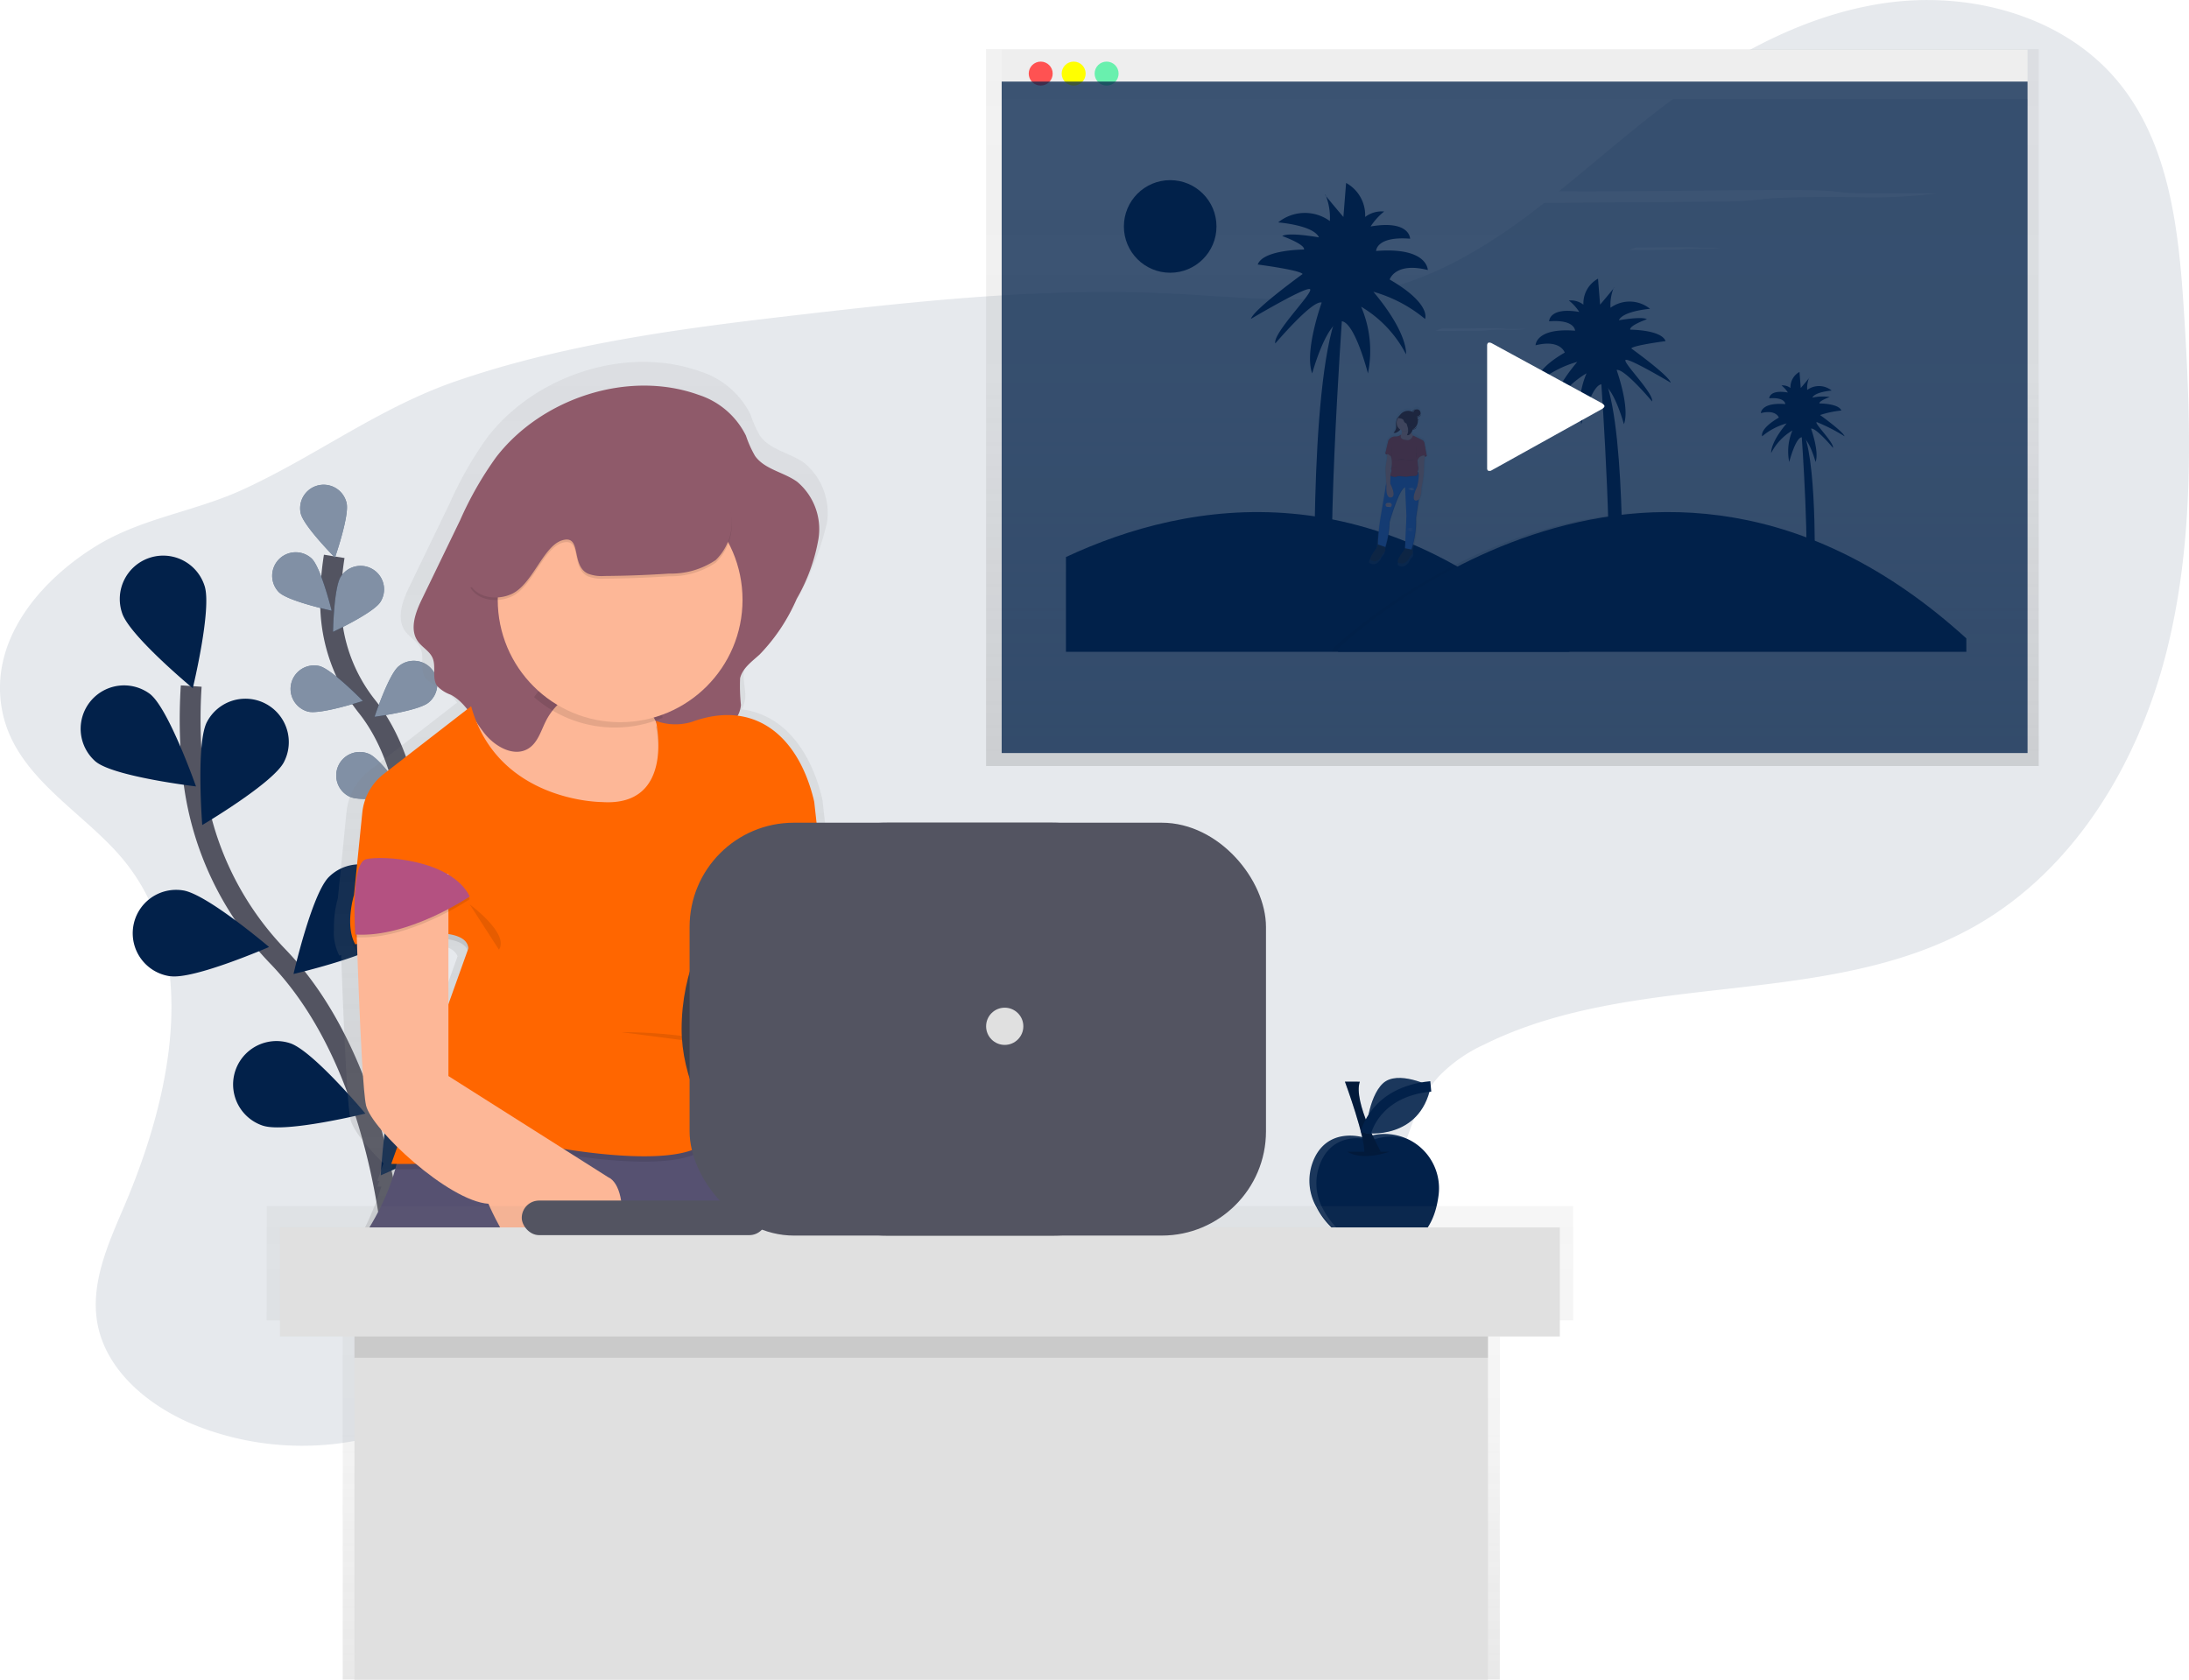 <svg xmlns="http://www.w3.org/2000/svg" xmlns:xlink="http://www.w3.org/1999/xlink" viewBox="-1311.483 -670.034 210 161.168"><defs><style>.a,.ag,.c,.h{fill:#02214a;}.a,.d,.m,.y{opacity:0.1;}.b,.f{fill:none;stroke-miterlimit:10;}.b{stroke:#535461;stroke-width:2px;}.ah,.d,.g{fill:#fff;}.e,.h{opacity:0.2;}.f{stroke:#02214a;}.g{opacity:0.5;}.i{fill:url(#a);}.j{fill:#fdb797;}.k{fill:#565171;}.l{fill:#8f5a6a;}.n{fill:#f60;}.o{fill:#b45181;}.p{opacity:0.7;}.q{fill:url(#b);}.r{fill:#e0e0e0;}.s{fill:#535461;}.t{fill:#3e3f49;}.u{fill:#eee;}.v{fill:#ff5252;}.w{fill:#ff0;}.x{fill:#69f0ae;}.z{fill:#f4f4f4;}.aa{fill:url(#e);}.ab{fill:#72351c;}.ac{fill:#333;}.ad{fill:#4d8af0;}.ae{fill:#f55f44;}.af{fill:#f0e4e4;}.ag{opacity:0.757;}</style><linearGradient id="a" x1="0.927" y1="1" x2="0.927" gradientUnits="objectBoundingBox"><stop offset="0" stop-color="gray" stop-opacity="0.251"/><stop offset="0.54" stop-color="gray" stop-opacity="0.122"/><stop offset="1" stop-color="gray" stop-opacity="0.102"/></linearGradient><linearGradient id="b" x1="0.5" y1="1" x2="0.5" y2="0" xlink:href="#a"/><linearGradient id="e" x1="0.503" y1="1" x2="0.503" y2="-0.002" xlink:href="#a"/></defs><g transform="translate(-1311.477 -670.042)"><path class="a" d="M87.086,129.9c7.13,9.066,4.36,22.308-.17,32.916-1.518,3.552-3.232,7.308-2.6,11.116.782,4.656,4.938,8.062,9.3,9.866a27.686,27.686,0,0,0,24.784-2.042c6.316-3.93,10.84-10.32,17.264-14.07,10.752-6.276,24.436-3.906,36.11.418,8.26,3.058,17.29,7.036,25.5,3.84,5.774-2.25,9.766-7.724,11.942-13.528,1.05-2.8,1.812-5.834,3.818-8.056a14.334,14.334,0,0,1,4.342-3.048c14.554-7.216,32.934-3.352,47.07-11.354,9.546-5.4,15.658-15.6,18.364-26.232s2.4-21.78,1.7-32.728c-.488-7.782-1.364-16.088-6.336-22.094-5.26-6.352-14.286-8.716-22.444-7.508s-15.554,5.512-22.06,10.58c-8.13,6.336-15.672,14.224-25.654,16.8-6.8,1.748-13.95.8-20.962.46-11.722-.554-23.448.678-35.106,2.024-11.16,1.29-22.4,2.71-33.032,6.34-7.522,2.56-13.55,7.224-20.654,10.474-4.63,2.124-9.68,2.71-14.066,5.416-5.4,3.332-10.352,9.128-8.968,15.91C76.546,121.851,83.3,125.085,87.086,129.9Z" transform="translate(-75 -47.08)"/><path class="b" d="M185.911,432.85s-.66-19.552-11.238-30.6a29.637,29.637,0,0,1-8.128-16.9,49.854,49.854,0,0,1-.248-9.114" transform="translate(-147.959 -310.401)"/><path class="c" d="M132.729,319.345c.724,2.184,6.776,7.2,6.776,7.2s1.854-7.642,1.13-9.824a4.165,4.165,0,1,0-7.906,2.622Z" transform="translate(-121.017 -260.502)"/><path class="c" d="M115.279,383.33c1.8,1.44,9.6,2.364,9.6,2.364s-2.6-7.422-4.4-8.86a4.164,4.164,0,0,0-5.2,6.5Z" transform="translate(-106.083 -310.229)"/><path class="c" d="M142.425,482.291c2.276.336,9.482-2.8,9.482-2.8s-5.988-5.1-8.264-5.432a4.165,4.165,0,1,0-1.218,8.24Z" transform="translate(-126.099 -388.619)"/><path class="c" d="M189.673,554.647c2.186.716,9.82-1.164,9.82-1.164s-5.042-6.034-7.228-6.75a4.165,4.165,0,0,0-2.6,7.914Z" transform="translate(-164.443 -446.628)"/><path class="c" d="M179.123,388.372c-1.062,2.04-7.834,6.036-7.834,6.036s-.616-7.838.446-9.88a4.164,4.164,0,1,1,7.388,3.844Z" transform="translate(-151.893 -315.237)"/><path class="c" d="M225.06,468.859c-1.624,1.63-9.28,3.414-9.28,3.414s1.758-7.664,3.38-9.294a4.164,4.164,0,1,1,5.9,5.878Z" transform="translate(-187.628 -378.812)"/><path class="c" d="M266.2,559.573c-1.324,1.88-8.57,4.934-8.57,4.934s.436-7.85,1.762-9.732a4.164,4.164,0,1,1,6.8,4.8Z" transform="translate(-221.108 -451.727)"/><path class="c" d="M708.357,591.462s-3.176-1.076-4.7,1.722a5.1,5.1,0,0,0,.068,4.914,7.214,7.214,0,0,0,7,3.96c3.324-.178,4.42-2.714,4.724-5.074a5.212,5.212,0,0,0-6.922-5.58Z" transform="translate(-577.447 -482.289)"/><path class="d" d="M704.409,598a5.1,5.1,0,0,1-.068-4.914c1.528-2.8,4.7-1.722,4.7-1.722l.162-.058a5.166,5.166,0,0,1,3.732.084,5.168,5.168,0,0,0-4.4-.42l-.162.058s-3.176-1.076-4.7,1.722a5.1,5.1,0,0,0,.068,4.914,7.594,7.594,0,0,0,3.6,3.4A7.87,7.87,0,0,1,704.409,598Z" transform="translate(-577.463 -481.938)"/><path class="e" d="M721.36,599.64s1.178.926,4.036,0" transform="translate(-592.091 -489.121)"/><path class="c" d="M720.1,566s2.018,5.466,1.85,6.9l1.6-.168s-2.692-4.8-2.018-6.728Z" transform="translate(-591.083 -462.208)"/><path class="e" d="M720.1,566s2.018,5.466,1.85,6.9l1.6-.168s-2.692-4.8-2.018-6.728Z" transform="translate(-591.083 -462.208)"/><path class="c" d="M736.33,565.027s-3.176-1.624-4.6-.282-1.64,4.772-1.64,4.772S735.272,570.229,736.33,565.027Z" transform="translate(-599.075 -460.78)"/><path class="d" d="M736.33,565.027s-3.176-1.624-4.6-.282-1.64,4.772-1.64,4.772S735.272,570.229,736.33,565.027Z" transform="translate(-599.075 -460.78)"/><path class="f" d="M730.1,572.77s.834-3.982,6.238-4.49" transform="translate(-599.083 -464.032)"/><path class="b" d="M241.6,345.518s.648-10.572-4.486-17.068a16.048,16.048,0,0,1-3.514-9.524,27,27,0,0,1,.336-4.926" transform="translate(-201.878 -260.609)"/><path class="c" d="M219.018,282.39c.278,1.214,3.282,4.23,3.282,4.23s1.4-4.024,1.114-5.236a2.256,2.256,0,0,0-4.4,1Z" transform="translate(-190.17 -233.111)"/><path class="c" d="M206.066,315.742c.894.868,5.054,1.768,5.054,1.768s-1.018-4.134-1.912-5a2.255,2.255,0,0,0-3.142,3.234Z" transform="translate(-179.31 -258.907)"/><path class="c" d="M215.889,370.713c1.2.3,5.254-1.026,5.254-1.026s-2.966-3.054-4.174-3.352a2.255,2.255,0,0,0-1.08,4.378Z" transform="translate(-186.343 -302.424)"/><path class="c" d="M237.658,412.18c1.142.5,5.352-.124,5.352-.124s-2.4-3.512-3.548-4a2.254,2.254,0,1,0-1.8,4.133Z" transform="translate(-204.05 -335.703)"/><path class="c" d="M239.282,322.027c-.676,1.046-4.532,2.85-4.532,2.85s.07-4.256.748-5.3a2.254,2.254,0,1,1,3.784,2.452Z" transform="translate(-202.804 -264.246)"/><path class="c" d="M259.848,368.176c-.958.8-5.178,1.364-5.178,1.364s1.34-4.04,2.3-4.836a2.255,2.255,0,1,1,2.878,3.472Z" transform="translate(-218.74 -300.757)"/><path class="c" d="M277.142,419.185c-.81.946-4.872,2.22-4.872,2.22s.638-4.2,1.45-5.154a2.255,2.255,0,1,1,3.424,2.936Z" transform="translate(-232.82 -341.78)"/><path class="g" d="M219.018,282.39c.278,1.214,3.282,4.23,3.282,4.23s1.4-4.024,1.114-5.236a2.256,2.256,0,0,0-4.4,1Z" transform="translate(-190.17 -233.111)"/><path class="g" d="M206.066,315.742c.894.868,5.054,1.768,5.054,1.768s-1.018-4.134-1.912-5a2.255,2.255,0,0,0-3.142,3.234Z" transform="translate(-179.31 -258.907)"/><path class="g" d="M215.889,370.713c1.2.3,5.254-1.026,5.254-1.026s-2.966-3.054-4.174-3.352a2.255,2.255,0,0,0-1.08,4.378Z" transform="translate(-186.343 -302.424)"/><path class="g" d="M237.658,412.18c1.142.5,5.352-.124,5.352-.124s-2.4-3.512-3.548-4a2.254,2.254,0,1,0-1.8,4.133Z" transform="translate(-204.05 -335.703)"/><path class="g" d="M239.282,322.027c-.676,1.046-4.532,2.85-4.532,2.85s.07-4.256.748-5.3a2.254,2.254,0,1,1,3.784,2.452Z" transform="translate(-202.804 -264.246)"/><path class="g" d="M259.848,368.176c-.958.8-5.178,1.364-5.178,1.364s1.34-4.04,2.3-4.836a2.255,2.255,0,1,1,2.878,3.472Z" transform="translate(-218.74 -300.757)"/><path class="g" d="M277.142,419.185c-.81.946-4.872,2.22-4.872,2.22s.638-4.2,1.45-5.154a2.255,2.255,0,1,1,3.424,2.936Z" transform="translate(-232.82 -341.78)"/><path class="h" d="M403.748,705.912H387.84V696.95h15.908Zm-15.236-.672h14.56v-7.618h-14.56Z" transform="translate(-325.276 -566.968)"/><path class="i" d="M248.076,311.472a3.724,3.724,0,0,0,3.144.46,4.881,4.881,0,0,0,.818-.362c10.2.216,19.646.116,20.012-.982.6-1.82-3.2-10.784-5.118-15.116a4.856,4.856,0,0,0,1.4-1.462c2.664,3.046,7.62,6.976,10.566,7.172,0,0,4.3,10.214,9.138,8.6s5.376-10.214,2.956-11.288L274.866,288.28V271.332a6.347,6.347,0,0,0,.674-3.14c0-.2.01-.4,0-.6L275,262.754s-.028-.16-.1-.45c-1.2-4.662-3.874-7.8-7.644-8.266a2.755,2.755,0,0,0,.328-1.086c.078-.9-.3-1.826-.086-2.708.248-1.028,1.2-1.692,1.982-2.4a27.808,27.808,0,0,0,5.938-11.664,6.212,6.212,0,0,0-2.15-5.776c-1.36-.982-3.274-1.24-4.252-2.6a10.918,10.918,0,0,1-.922-2.054,8.1,8.1,0,0,0-4.782-4.122c-7.144-2.572-15.908.38-20.466,6.312a35.74,35.74,0,0,0-3.624,6.35l-3.84,7.938c-.662,1.366-1.3,3.072-.418,4.306.432.6,1.172.972,1.472,1.65.4.9-.1,2.078.488,2.87a3.715,3.715,0,0,0,1.368.868,5.357,5.357,0,0,1,1.654,1.466l-8.432,6.534a5.678,5.678,0,0,0-2.172,3.922l-.834,8.312a10.112,10.112,0,0,0-.376,2.9,4.945,4.945,0,0,0,.51,2.6l.184-.044c.2,5.83.548,14.218.892,15.768.2.92,1.462,2.542,3.162,4.214l-.6,1.7h.2l-.2.534h.4a27.646,27.646,0,0,1-6.31,10.746S237.04,311.156,248.076,311.472Zm-10.028-28.316v-6.534c.984.152,1.71.492,1.942,1.112ZM240.9,254.72l.032.048h-.012Z" transform="translate(-196.1 -185.965)"/><path class="j" d="M420.31,457.888s.51,18.124,1.022,20.422,7.916,9.2,11.742,9.454c0,0,4.084,9.7,8.68,8.168s5.106-9.7,2.8-10.722l-15.306-9.7v-19.4Z" transform="translate(-351.251 -374.297)"/><path class="k" d="M272.118,576.09s6.638,14.3,5.872,16.6-43.4,0-43.4,0,7.914-7.914,6.382-16.6Z" transform="translate(-202.676 -470.28)"/><path class="j" d="M315.076,358.09s-1.022,9.956.766,12.254-7.148,3.572-7.906,3.572a84.246,84.246,0,0,1-10.466-3.574c-1.532-.774-2.8-6.382-2.8-6.382s7.658,1.532,9.956-7.4Z" transform="translate(-250.74 -294.657)"/><path class="l" d="M300.749,232.972a7.693,7.693,0,0,1,4.542,3.914,10.457,10.457,0,0,0,.876,1.952c.928,1.3,2.746,1.54,4.038,2.474a5.931,5.931,0,0,1,2.042,5.486,17.472,17.472,0,0,1-2.082,5.738,17.8,17.8,0,0,1-3.55,5.34c-.74.678-1.648,1.308-1.884,2.284a17.922,17.922,0,0,0,.08,2.572c-.184,2.122-2.72,3.11-4.838,3.346a3.127,3.127,0,0,1-2.622-.554,4.558,4.558,0,0,1-.71-1.228,5.886,5.886,0,0,0-10.5-.108c-.5.956-.786,2.114-1.69,2.7-1.384.894-3.234-.156-4.252-1.448s-1.76-2.916-3.214-3.69a3.357,3.357,0,0,1-1.3-.824c-.558-.752-.084-1.87-.462-2.726-.286-.644-.988-1-1.4-1.568-.84-1.172-.232-2.8.4-4.09l3.648-7.54a33.264,33.264,0,0,1,3.442-6.032C285.638,233.332,293.962,230.528,300.749,232.972Z" transform="translate(-233.736 -195.078)"/><path class="m" d="M267.072,397.65s-9.956,0-12.508-9.19l-8.38,6.494a5.4,5.4,0,0,0-2.062,3.726l-.8,7.906s-.894,2.936.128,4.722c0,0,10.6-2.68,10.85.382l-7.4,20.678s11.488.256,14.55-1.786c0,0,12.508,2.552,15.572-.256s6.126-2.552,3.574-8.934a12.634,12.634,0,0,0,2.8-12.254c-2.306-7.148-.128.128-.128.128s4.978-2.426,4.722-7.02l-.51-4.6s-.028-.152-.1-.426c-1.556-6.056-5.738-9.4-11.616-7.268a5.39,5.39,0,0,1-3.474-.09S274.218,398.168,267.072,397.65Z" transform="translate(-209.372 -320.177)"/><path class="n" d="M267.072,395.1s-9.956,0-12.508-9.19l-8.38,6.494a5.4,5.4,0,0,0-2.062,3.724l-.8,7.906s-.894,2.936.128,4.722c0,0,10.6-2.68,10.85.382l-7.4,20.678s11.488.256,14.55-1.786c0,0,12.508,2.552,15.572-.256s6.126-2.552,3.574-8.934a12.634,12.634,0,0,0,2.8-12.254c-2.306-7.148-.128.128-.128.128s4.978-2.426,4.722-7.02l-.51-4.6s-.028-.152-.1-.426c-1.556-6.056-5.738-9.4-11.616-7.268a5.39,5.39,0,0,1-3.474-.09S274.218,395.61,267.072,395.1Z" transform="translate(-209.372 -318.137)"/><path class="j" d="M245.45,468.106s.51,18.124,1.022,20.422,7.914,9.19,11.742,9.446c0,0,4.084,9.7,8.68,8.168s5.106-9.7,2.8-10.722l-15.316-9.7v-19.4Z" transform="translate(-211.364 -382.465)"/><path class="m" d="M256.1,463.679s-5.866,3.984-10.976,3.652c0,0-.51-6.842,1.022-7.224S254.314,460.106,256.1,463.679Z" transform="translate(-211.038 -377.399)"/><path class="o" d="M256.1,462.4s-5.866,3.984-10.976,3.65c0,0-.51-6.842,1.022-7.224S254.314,458.827,256.1,462.4Z" transform="translate(-211.038 -376.375)"/><path class="m" d="M333.284,359.1l10.466,1.532s-.236,2.3-.282,4.95a11.748,11.748,0,0,1-12.318-2A11.575,11.575,0,0,0,333.284,359.1Z" transform="translate(-279.924 -296.689)"/><circle class="j" cx="11.742" cy="11.742" r="11.742" transform="translate(47.744 45.819)"/><path class="m" d="M311.872,269.834a3.645,3.645,0,0,0,1.57.224q3.116-.02,6.226-.23a7.632,7.632,0,0,0,4.46-1.3,5.092,5.092,0,0,0,1.048-5.838,10.367,10.367,0,0,0-4.374-4.476,13.058,13.058,0,0,0-3.3-1.5,11.037,11.037,0,0,0-9.762,2.45,17.274,17.274,0,0,0-5.28,8.846c-.312,1.166-.712,2.554-1.866,2.908.768,1.278,2.642,1.48,3.99.84,1.984-.944,3-4.556,4.782-5.124C311.344,266.014,310.188,269.062,311.872,269.834Z" transform="translate(-255.476 -214.529)"/><path class="l" d="M311.9,268.594a3.646,3.646,0,0,0,1.57.224q3.116-.02,6.226-.23a7.632,7.632,0,0,0,4.46-1.3,5.093,5.093,0,0,0,1.048-5.838,10.367,10.367,0,0,0-4.374-4.476,13.054,13.054,0,0,0-3.3-1.488,11.037,11.037,0,0,0-9.762,2.45,17.275,17.275,0,0,0-5.28,8.846c-.312,1.166-.712,2.554-1.866,2.908.768,1.278,2.642,1.48,3.99.84,1.984-.944,3-4.556,4.782-5.124C311.368,264.776,310.212,267.822,311.9,268.594Z" transform="translate(-255.5 -213.545)"/><path class="m" d="M384.832,543.792a45.224,45.224,0,0,0-11.742-1.532" transform="translate(-313.476 -443.216)"/><path class="m" d="M300.33,481s3.83,2.8,2.8,4.34" transform="translate(-255.268 -394.209)"/><g class="p" transform="translate(25.572 115.736)"><path class="q" d="M253.221,578.64H127.88V589.6h7.3V624.08H246.185V589.6h7.036Z" transform="translate(-127.88 -578.64)"/></g><rect class="r" width="108.747" height="39.058" transform="translate(33.996 122.118)"/><rect class="m" width="108.747" height="6.126" transform="translate(33.996 124.16)"/><rect class="r" width="122.789" height="10.466" transform="translate(26.848 117.778)"/><rect class="s" width="23.486" height="3.318" rx="1.659" transform="translate(50.048 115.202)"/><g class="p" transform="translate(64.342 78.201)"><rect class="q" width="58.371" height="40.36" rx="20.18"/></g><rect class="t" width="55.295" height="39.614" rx="19.807" transform="translate(65.384 78.947)"/><rect class="s" width="55.295" height="39.614" rx="10" transform="translate(66.15 78.947)"/><circle class="r" cx="1.786" cy="1.786" r="1.786" transform="translate(94.595 96.695)"/><g transform="translate(94.592 4.715)"><path class="q" d="M504.5,20.39V89.183H605.485V20.39Z" transform="translate(-504.5 -20.39)"/><rect class="u" width="98.417" height="4.74" transform="translate(1.498 0.056)"/><circle class="v" cx="1.15" cy="1.15" r="1.15" transform="translate(4.092 1.204)"/><circle class="w" cx="1.15" cy="1.15" r="1.15" transform="translate(7.254 1.204)"/><circle class="x" cx="1.15" cy="1.15" r="1.15" transform="translate(10.414 1.204)"/><g transform="translate(7.663 12.578)"><path class="c" d="M887.557,298.877H839.23v-9.093C851.038,284.267,869.2,281.168,887.557,298.877Z" transform="translate(-839.23 -253.621)"/><g class="y" transform="translate(25.551 31.847)"><path d="M963.4,297.588v1.288H903.13V298.6S932.787,269.738,963.4,297.588Z" transform="translate(-903.13 -285.467)"/></g><path class="c" d="M964.79,297.588v1.288H904.52V298.6S934.177,269.738,964.79,297.588Z" transform="translate(-878.413 -253.62)"/><circle class="c" cx="4.442" cy="4.442" r="4.442" transform="translate(5.558)"/><path class="z" d="M951.972,208.312c-.508,0-1.076,0-1.46.032a1.778,1.778,0,0,0-.508.1l-2.615.94c2.111.052,4.315.036,6.474,0L966,209.3c1.236,0,2.539-.02,3.571-.1.692-.048,1.2-.124,1.835-.18,2.3-.2,5.646-.164,8.637-.156a47.2,47.2,0,0,0,7.653-.368h-6.418c-.692,0-1.42,0-2.031-.036-.716-.04-1.151-.12-1.779-.176-1.039-.088-2.471-.1-3.807-.1C966.347,208.176,959.122,208.352,951.972,208.312Z" transform="translate(-904.141 -207.236)"/><path class="z" d="M975.372,221.962h-.316a.4.4,0,0,0-.108.024l-.568.2h1.4l2.627-.02c.268,0,.548,0,.772-.02l.4-.04c.5-.044,1.224-.036,1.871-.032a10.2,10.2,0,0,0,1.66-.08h-1.832c-.132,0-.248-.028-.4-.036-.224,0-.536-.02-.824-.024C978.482,221.93,976.919,221.962,975.372,221.962Z" transform="translate(-920.339 -215.492)"/><path class="z" d="M928.832,241.4h-.316a.4.4,0,0,0-.108.024l-.568.2h1.4l2.627-.02c.268,0,.548,0,.772-.02l.4-.04c.5-.044,1.224-.036,1.871-.032a10.192,10.192,0,0,0,1.659-.08h-1.831c-.132,0-.248-.028-.4-.036-.224,0-.536-.02-.824-.024C931.946,241.376,930.379,241.411,928.832,241.4Z" transform="translate(-892.409 -227.161)"/><path class="c" d="M900.969,268.009H898.9s-.652-22.84,2.087-29.889h.524S899.666,263.967,900.969,268.009Z" transform="translate(-874.999 -225.205)"/><path class="c" d="M890.412,217.972s-1.7,4.7-.912,6.8c0,0,1.175-4.306,2.547-4.958s2.8,4.958,2.8,4.958a10.763,10.763,0,0,0-.652-6.4,11.347,11.347,0,0,1,4.306,4.566s.26-1.959-3.131-6a13.5,13.5,0,0,1,4.958,2.611s.652-1.435-3.395-3.787c0,0,.524-1.7,3.655-.912,0,0,0-2.219-4.958-1.827,0,0,0-1.435,3.263-1.176,0,0,0-1.827-3.787-1.176a6.1,6.1,0,0,1,1.3-1.435,2.623,2.623,0,0,0-1.827.524,3.531,3.531,0,0,0-1.827-3.263l-.26,3.263s-2.2-2.587-1.7-2.087a5.727,5.727,0,0,1,.4,2.479,4.065,4.065,0,0,0-4.958.132s3.395.26,3.914,1.436c0,0-2.871-.524-3.523-.132,0,0,2.219.8,2.087,1.3,0,0-3.915,0-4.438,1.436,0,0,4.047.524,4.306.912,0,0-4.7,3.395-4.958,4.306,0,0,4.83-2.871,5.6-2.871s-3.523,4.179-3.263,5.222C885.977,221.894,889.5,217.708,890.412,217.972Z" transform="translate(-865.876 -206.228)"/><path class="c" d="M968.01,276.466h1.6s.5-17.45-1.6-22.836h-.4S969.005,273.371,968.01,276.466Z" transform="translate(-916.276 -234.513)"/><path class="c" d="M959.677,238.249s1.3,3.6.7,5.2c0,0-.9-3.291-1.943-3.791s-2.143,3.791-2.143,3.791a8.31,8.31,0,0,1,.5-4.886,8.669,8.669,0,0,0-3.291,3.491s-.2-1.5,2.4-4.586a10.106,10.106,0,0,0-3.791,2s-.5-1.1,2.591-2.891c0,0-.4-1.3-2.8-.7,0,0,0-1.7,3.791-1.4,0,0,0-1.1-2.491-.9,0,0,0-1.4,2.891-.9a4.4,4.4,0,0,0-1-1.1,2,2,0,0,1,1.4.4,2.7,2.7,0,0,1,1.4-2.491l.2,2.491s1.676-1.975,1.3-1.6a4.374,4.374,0,0,0-.3,1.9,3.111,3.111,0,0,1,3.791.1s-2.591.2-2.991,1.1c0,0,2.2-.4,2.691-.1,0,0-1.7.6-1.6,1,0,0,2.991,0,3.391,1.1,0,0-3.091.4-3.291.7,0,0,3.6,2.591,3.79,3.291,0,0-3.69-2.2-4.286-2.2s2.691,3.2,2.491,4C963.068,241.24,960.377,238.049,959.677,238.249Z" transform="translate(-906.848 -220.031)"/><path class="c" d="M1015.978,280.983h.988s.308-10.8-.988-14.143h-.248S1016.594,279.068,1015.978,280.983Z" transform="translate(-945.155 -242.441)"/><path class="c" d="M1010.768,257.282s.8,2.223.432,3.2c0,0-.556-2.039-1.2-2.347s-1.328,2.347-1.328,2.347a5.159,5.159,0,0,1,.308-3.027,5.37,5.37,0,0,0-2.039,2.163s-.124-.928,1.483-2.839a6.264,6.264,0,0,0-2.347,1.236s-.308-.68,1.6-1.791c0,0-.248-.8-1.727-.432,0,0,0-1.052,2.347-.864,0,0,0-.68-1.543-.556,0,0,0-.864,1.791-.556a2.718,2.718,0,0,0-.616-.68,1.243,1.243,0,0,1,.864.248,1.671,1.671,0,0,1,.864-1.543l.124,1.543s1.04-1.224.8-.988a2.708,2.708,0,0,0-.184,1.172,1.923,1.923,0,0,1,2.347.06s-1.6.124-1.851.68a4.619,4.619,0,0,1,1.667-.06s-1.052.372-.988.616c0,0,1.851,0,2.1.68a9.392,9.392,0,0,0-2.039.432s2.223,1.6,2.347,2.039a17.4,17.4,0,0,0-2.655-1.359c-.372,0,1.668,1.975,1.544,2.471C1012.888,259.133,1011.22,257.158,1010.768,257.282Z" transform="translate(-939.286 -233.439)"/><path class="aa" d="M917.566,264.776h0l-.208-1.112a.6.6,0,0,0-.188-.436l-.964-.472h0a1.092,1.092,0,0,1-.172-.288v-.024a.577.577,0,0,0,.112-.228.431.431,0,0,0,0-.064h0a.356.356,0,0,0,.4-.288v-.024a.356.356,0,0,1-.324.268.984.984,0,0,0,.436-.8v-.04a.355.355,0,0,0,.164-.24V261a.355.355,0,0,1-.172.224.976.976,0,0,0-.06-.268h.024a.356.356,0,0,0,.356-.356v-.024a.356.356,0,0,1-.356.332h-.044a.584.584,0,0,0,.4-.476v-.024a.355.355,0,0,1-.072.192.358.358,0,1,0-.708-.1l-.064-.036a.355.355,0,0,1,.324-.26h-.024a.356.356,0,0,0-.344.24.984.984,0,0,0-1.24.356c-.076.056-.172.136-.168.2a.679.679,0,0,0-.084.1,1.364,1.364,0,0,0-.112.74.8.8,0,0,1-.256.68.34.34,0,0,0,.264,0,1,1,0,0,0,.232-.136.516.516,0,0,0,.164-.156h0a.8.8,0,0,0,.148.076c.02.168.024.36-.048.42h0V262.7a.9.9,0,0,1-.628.18.8.8,0,0,0-.648.4l-.3,1.284h0v.02h0v.02h0a.1.1,0,0,0,.072.072l.092.024a1.957,1.957,0,0,1,0,.616,5.456,5.456,0,0,0-.108.944c.024.16.064.984.08,1.375q-.05.2-.08.4l-.448,2.683s-.332,2.147-.316,2.8l-.06.376s-.908,1.14-.64,1.3.676.232,1.068-.376a.98.98,0,0,1,.248-.376.368.368,0,0,0,.124-.312l-.028-.264h.076a9.27,9.27,0,0,0,.4-2.5s.828-2.951,1.459-3.415h0l.06-.028.136,2.855-.136,3.151-.028.188s-.908,1.14-.64,1.3.676.232,1.068-.376a.978.978,0,0,1,.248-.376.368.368,0,0,0,.124-.312l-.04-.4a8.164,8.164,0,0,0,.4-2.943l.276-1.883a1.985,1.985,0,0,0,.24-1.108,10.2,10.2,0,0,0,.268-2.255l.056-.888h.168l.02-.024h0v-.02h0Zm-.776,1.8a1.967,1.967,0,0,0-.084-.184h-.024v-.068a.8.8,0,0,0,.032-.092.347.347,0,0,0,.052-.192,1.807,1.807,0,0,1,.04.536Zm-.084-.76-.056-.6v-.048l.076.756Zm-2.635.08a.207.207,0,0,0-.048.16h0a.676.676,0,0,0,.024.18l-.088.372V265.9a1.577,1.577,0,0,0,.148-.24.4.4,0,0,1-.016.24Z" transform="translate(-882.87 -238.453)"/><path class="ab" d="M918.176,262.63a1.311,1.311,0,0,0-.108.712.756.756,0,0,1-.248.656.328.328,0,0,0,.252,0,.967.967,0,0,0,.224-.132.5.5,0,0,0,.156-.152.593.593,0,0,0,.036-.3,3.2,3.2,0,0,1,.048-.54c0-.112.124-.4,0-.472S918.232,262.542,918.176,262.63Z" transform="translate(-886.395 -239.766)"/><path class="ac" d="M913,292.408l-.084.548s-.876,1.1-.616,1.252.652.224,1.028-.36a.945.945,0,0,1,.24-.36h0a.355.355,0,0,0,.12-.3l-.084-.848Z" transform="translate(-883.052 -257.744)"/><path class="ac" d="M919.587,292.958l-.084.548s-.876,1.1-.616,1.252.652.224,1.028-.36a.942.942,0,0,1,.24-.36h0a.356.356,0,0,0,.12-.3l-.084-.848Z" transform="translate(-887.007 -258.074)"/><path class="ad" d="M915.362,276.09a2.072,2.072,0,0,0-.564,1.331L914.366,280a22.751,22.751,0,0,0-.3,2.8l.728.248a8.924,8.924,0,0,0,.4-2.4s.876-3.115,1.488-3.335l.128,2.751-.136,3.1.624.124a8.464,8.464,0,0,0,.432-3.015l.324-2.219a3.286,3.286,0,0,0-.144-2.211Z" transform="translate(-884.145 -247.848)"/><g class="y" transform="translate(30.605 27.994)"><path d="M917.633,279.548V279.5c-.612.22-1.487,3.335-1.487,3.335a8.754,8.754,0,0,1-.376,2.375l.08.028a8.929,8.929,0,0,0,.4-2.4S917.025,280,917.633,279.548Z" transform="translate(-915.77 -278.032)"/><path d="M922.672,275.83h-.084a3.292,3.292,0,0,1,.14,2.2l-.324,2.219a8.37,8.37,0,0,1-.424,3h.08a8.464,8.464,0,0,0,.432-3.015l.324-2.219A3.287,3.287,0,0,0,922.672,275.83Z" transform="translate(-919.497 -275.83)"/></g><path class="ae" d="M915.9,271.2a.092.092,0,0,0,.072.092,1.439,1.439,0,0,1,.552.264c.308.24-.324-.48-.324-.48l-.212.048Z" transform="translate(-885.243 -244.985)"/><path class="m" d="M915.9,271.2a.092.092,0,0,0,.072.092,1.439,1.439,0,0,1,.552.264c.308.24-.324-.48-.324-.48l-.212.048Z" transform="translate(-885.243 -244.985)"/><path class="ae" d="M923.42,272.27a1.932,1.932,0,0,1,.868-.344.08.08,0,0,0,.08-.08h0a.692.692,0,0,0-.948.424Z" transform="translate(-889.756 -245.408)"/><path class="m" d="M924.368,271.816a.692.692,0,0,0-.948.424,1.635,1.635,0,0,1,.908-.344" transform="translate(-889.756 -245.39)"/><circle class="ab" cx="0.948" cy="0.948" r="0.948" transform="translate(31.873 22.132)"/><path class="j" d="M919.261,264.444s.136.556,0,.672-.4.324-.2.488.928.44,1.168.308.516-.1.452-.372-.592-.22-.6-1.6Z" transform="translate(-887.097 -240.7)"/><path class="m" d="M916.08,271a3.461,3.461,0,0,1-.056.9,5.3,5.3,0,0,0-.1.908c.028.2.088,1.523.088,1.523s-.1,1.16.46,1.052-.088-1.32-.088-1.32l.028-1.6a1.477,1.477,0,0,0,.288-.708C916.72,271.4,916.08,271,916.08,271Z" transform="translate(-885.255 -244.937)"/><path class="j" d="M916.05,271a3.467,3.467,0,0,1-.056.9,5.276,5.276,0,0,0-.1.908c.028.2.088,1.523.088,1.523s-.1,1.16.46,1.052-.088-1.32-.088-1.32l.028-1.6a1.477,1.477,0,0,0,.288-.708C916.694,271.4,916.05,271,916.05,271Z" transform="translate(-885.237 -244.937)"/><path class="m" d="M923.711,271.19l-.076,1.236a9.85,9.85,0,0,1-.26,2.171s.056,1.2-.508,1.2.1-1.332.1-1.332a5.456,5.456,0,0,0,.148-1.783l-.148-1.483Z" transform="translate(-889.288 -245.051)"/><path class="j" d="M923.731,271.19l-.076,1.236a9.857,9.857,0,0,1-.26,2.171s.056,1.2-.508,1.2.1-1.332.1-1.332a5.451,5.451,0,0,0,.148-1.783l-.148-1.483Z" transform="translate(-889.3 -245.051)"/><path class="m" d="M917.8,267.47s.456.212.708-.4l.932.456a.58.58,0,0,1,.18.42l.2,1.072a.684.684,0,0,0-.892.4l.056.6h0a.648.648,0,0,1-.028.452.1.1,0,0,0,0,.08.3.3,0,0,1-.268.4,5.645,5.645,0,0,0-.748.056c-.2.056-.8-.116-1,0s-.624-.088-.624-.088l.116-.488s-.076-.24,0-.324a2.087,2.087,0,0,0-.048-1.044s-.344-.324-.544-.268l.288-1.236a.752.752,0,0,1,.624-.4.871.871,0,0,0,.6-.172S917.132,267.394,917.8,267.47Z" transform="translate(-885.207 -242.531)"/><path class="m" d="M917.875,267.378c.124.032.46.072.66-.432l.932.456a.58.58,0,0,1,.18.42l.2,1.072a.683.683,0,0,0-.892.4l.056.6.036.12a.34.34,0,0,1-.048.3.107.107,0,0,0,0,.112.3.3,0,0,1-.268.4,5.648,5.648,0,0,0-.748.056c-.2.056-.8-.116-1,0s-.624-.088-.624-.088l.116-.488s-.076-.24,0-.324a2.083,2.083,0,0,0-.048-1.044s-.344-.324-.544-.268l.288-1.236a.751.751,0,0,1,.624-.4.872.872,0,0,0,.6-.172s-.224.4.368.5Z" transform="translate(-885.231 -242.459)"/><path class="ae" d="M917.851,267.422c.124.032.46.072.66-.432l.932.456a.58.58,0,0,1,.18.42l.2,1.072a.684.684,0,0,0-.892.4l.056.6h0a.648.648,0,0,1-.028.452.1.1,0,0,0,0,.08.3.3,0,0,1-.268.4,5.625,5.625,0,0,0-.748.056c-.2.056-.8-.116-1,0s-.624-.088-.624-.088l.116-.488s-.076-.24,0-.324a2.086,2.086,0,0,0-.048-1.044s-.344-.324-.544-.268l.288-1.236a.752.752,0,0,1,.624-.4.871.871,0,0,0,.6-.172s-.224.4.368.5Z" transform="translate(-885.207 -242.483)"/><path class="m" d="M920.55,264.05l-.8.508a2.648,2.648,0,0,1,.048.264.8.8,0,0,0,.292.056.819.819,0,0,0,.528-.24A3.151,3.151,0,0,1,920.55,264.05Z" transform="translate(-887.553 -240.766)"/><circle class="j" cx="0.784" cy="0.784" r="0.784" transform="translate(31.721 22.496)"/><circle class="ab" cx="0.344" cy="0.344" r="0.344" transform="translate(33.32 21.988)"/><path class="ab" d="M923.064,262.1a.344.344,0,0,1-.344-.32v.024a.344.344,0,1,0,.688,0,.229.229,0,0,0,0-.024A.344.344,0,0,1,923.064,262.1Z" transform="translate(-889.336 -239.404)"/><path class="ab" d="M922.661,262.876a.344.344,0,0,1-.28-.376v.024a.346.346,0,0,0,.68.124v-.024A.344.344,0,0,1,922.661,262.876Z" transform="translate(-889.129 -239.836)"/><path class="ab" d="M921.991,264.936a.344.344,0,0,1-.28-.376v.024a.345.345,0,1,0,.68.124v-.024A.344.344,0,0,1,921.991,264.936Z" transform="translate(-888.727 -241.072)"/><path class="ab" d="M923.064,261.65a.344.344,0,0,1-.344-.32v.024a.344.344,0,1,0,.688,0,.229.229,0,0,0,0-.024A.344.344,0,0,1,923.064,261.65Z" transform="translate(-889.336 -239.134)"/><path class="ab" d="M922.314,261.15a.344.344,0,0,1,.324-.34h-.024a.344.344,0,1,0,0,.688h.024A.344.344,0,0,1,922.314,261.15Z" transform="translate(-889.066 -238.822)"/><path class="m" d="M923.228,269.79a1.241,1.241,0,0,1,0,.516s-.048.452.028.528" transform="translate(-889.632 -244.211)"/><path class="m" d="M917.407,270a1.239,1.239,0,0,1,0,.516s-.048.452.028.528" transform="translate(-886.139 -244.337)"/><path class="m" d="M917.38,274.64a.344.344,0,0,0,.228,0,.48.48,0,0,1,.276,0" transform="translate(-886.131 -247.109)"/><path class="m" d="M917.67,272.814a2,2,0,0,0,.8-.124s.976.24,1.255.068" transform="translate(-886.305 -245.952)"/><rect class="j" width="0.604" height="0.372" rx="0.186" transform="translate(30.657 30.977)"/><path class="af" d="M915.9,283.53h.324l.28.044h-.1Z" transform="translate(-885.243 -252.457)"/><path class="af" d="M921.33,279.65h.324l.28.028h-.1Z" transform="translate(-888.502 -250.128)"/><path class="af" d="M921.33,279.82h.324l.28.028h-.1Z" transform="translate(-888.502 -250.231)"/><path class="af" d="M921.33,280h.324l.28.028h-.1Z" transform="translate(-888.502 -250.339)"/><path class="af" d="M921.33,280.15h.324l.28.028h-.1Z" transform="translate(-888.502 -250.429)"/><path class="af" d="M915.9,284.19h.324l.28.032h-.1Z" transform="translate(-885.243 -252.853)"/><path class="af" d="M915.9,284.11h.324l.28.032h-.1Z" transform="translate(-885.243 -252.805)"/><path class="af" d="M915.9,284h.324l.28.032h-.1Z" transform="translate(-885.243 -252.739)"/><path class="af" d="M915.9,283.94h.324l.28.032h-.1Z" transform="translate(-885.243 -252.703)"/><path class="af" d="M915.9,283.42h.324l.28.044h-.1Z" transform="translate(-885.243 -252.391)"/><path class="af" d="M915.9,283.28h.324l.28.044h-.1Z" transform="translate(-885.243 -252.307)"/><path class="m" d="M920.834,262.235a1.9,1.9,0,0,0,.108.864,1.031,1.031,0,0,1-.048.824.271.271,0,0,0,.244-.06.949.949,0,0,0,.176-.208.553.553,0,0,0,.108-.216.858.858,0,0,0-.056-.364,4.716,4.716,0,0,1-.116-.648c0-.132,0-.516-.148-.552S920.862,262.123,920.834,262.235Z" transform="translate(-888.197 -239.459)"/><path class="ab" d="M920.884,262.227a1.9,1.9,0,0,0,.108.864,1.032,1.032,0,0,1-.044.832.272.272,0,0,0,.244-.06.946.946,0,0,0,.176-.208.554.554,0,0,0,.108-.216.86.86,0,0,0-.056-.364,4.715,4.715,0,0,1-.116-.648c0-.132,0-.516-.148-.552S920.924,262.115,920.884,262.227Z" transform="translate(-888.227 -239.459)"/><path class="m" d="M919.359,262.2c.064.068.08.172.136.252a.492.492,0,0,0,.4.156.22.22,0,0,1,.112.024c.06.04.064.128.1.188a.22.22,0,0,0,.328,0,.537.537,0,0,0,.1-.328,2.145,2.145,0,0,0,0-.4.636.636,0,0,0-.176-.424.736.736,0,0,0-.308-.132.911.911,0,0,0-.476-.036.857.857,0,0,0-.216.108l-.28.188c-.1.072-.3.216-.108.3C919.107,262.115,919.259,262.087,919.359,262.2Z" transform="translate(-887.039 -239.223)"/><path class="ab" d="M919.451,262.151c.064.068.08.172.136.252a.492.492,0,0,0,.4.156.221.221,0,0,1,.112.024c.06.04.064.128.1.188a.22.22,0,0,0,.328,0,.537.537,0,0,0,.124-.344,2.145,2.145,0,0,0,0-.4.635.635,0,0,0-.176-.424.736.736,0,0,0-.308-.132.913.913,0,0,0-.476-.036.857.857,0,0,0-.216.108l-.28.188c-.1.072-.3.216-.108.3A.673.673,0,0,1,919.451,262.151Z" transform="translate(-887.11 -239.188)"/><path class="af" d="M921.38,279.65h.324l.28.028h-.1Z" transform="translate(-888.532 -250.128)"/><path class="af" d="M921.38,279.82h.324l.28.028h-.1Z" transform="translate(-888.532 -250.231)"/><path class="af" d="M921.38,280h.324l.28.028h-.1Z" transform="translate(-888.532 -250.339)"/><path class="af" d="M921.38,280.15h.324l.28.028h-.1Z" transform="translate(-888.532 -250.429)"/><path class="af" d="M921,289.38h.324l.28.028h-.1Z" transform="translate(-888.304 -255.968)"/><path class="af" d="M921,289.54h.324l.28.028h-.1Z" transform="translate(-888.304 -256.064)"/><path class="af" d="M921,289.71h.324l.28.028h-.1Z" transform="translate(-888.304 -256.166)"/><path class="af" d="M921,289.88h.324l.28.028h-.1Z" transform="translate(-888.304 -256.268)"/></g><rect class="ag" width="98.417" height="64.427" transform="translate(1.498 3.12)"/><path class="ah" d="M.129.344a.5.5,0,0,1,.3.046l10.6,5.776s.227.138.227.272-.227.265-.227.265L.364,12.63a.454.454,0,0,1-.263,0c-.091-.049-.1-.194-.1-.194V.562S.022.387.129.344Z" transform="translate(48.068 27.827)"/></g></g></svg>